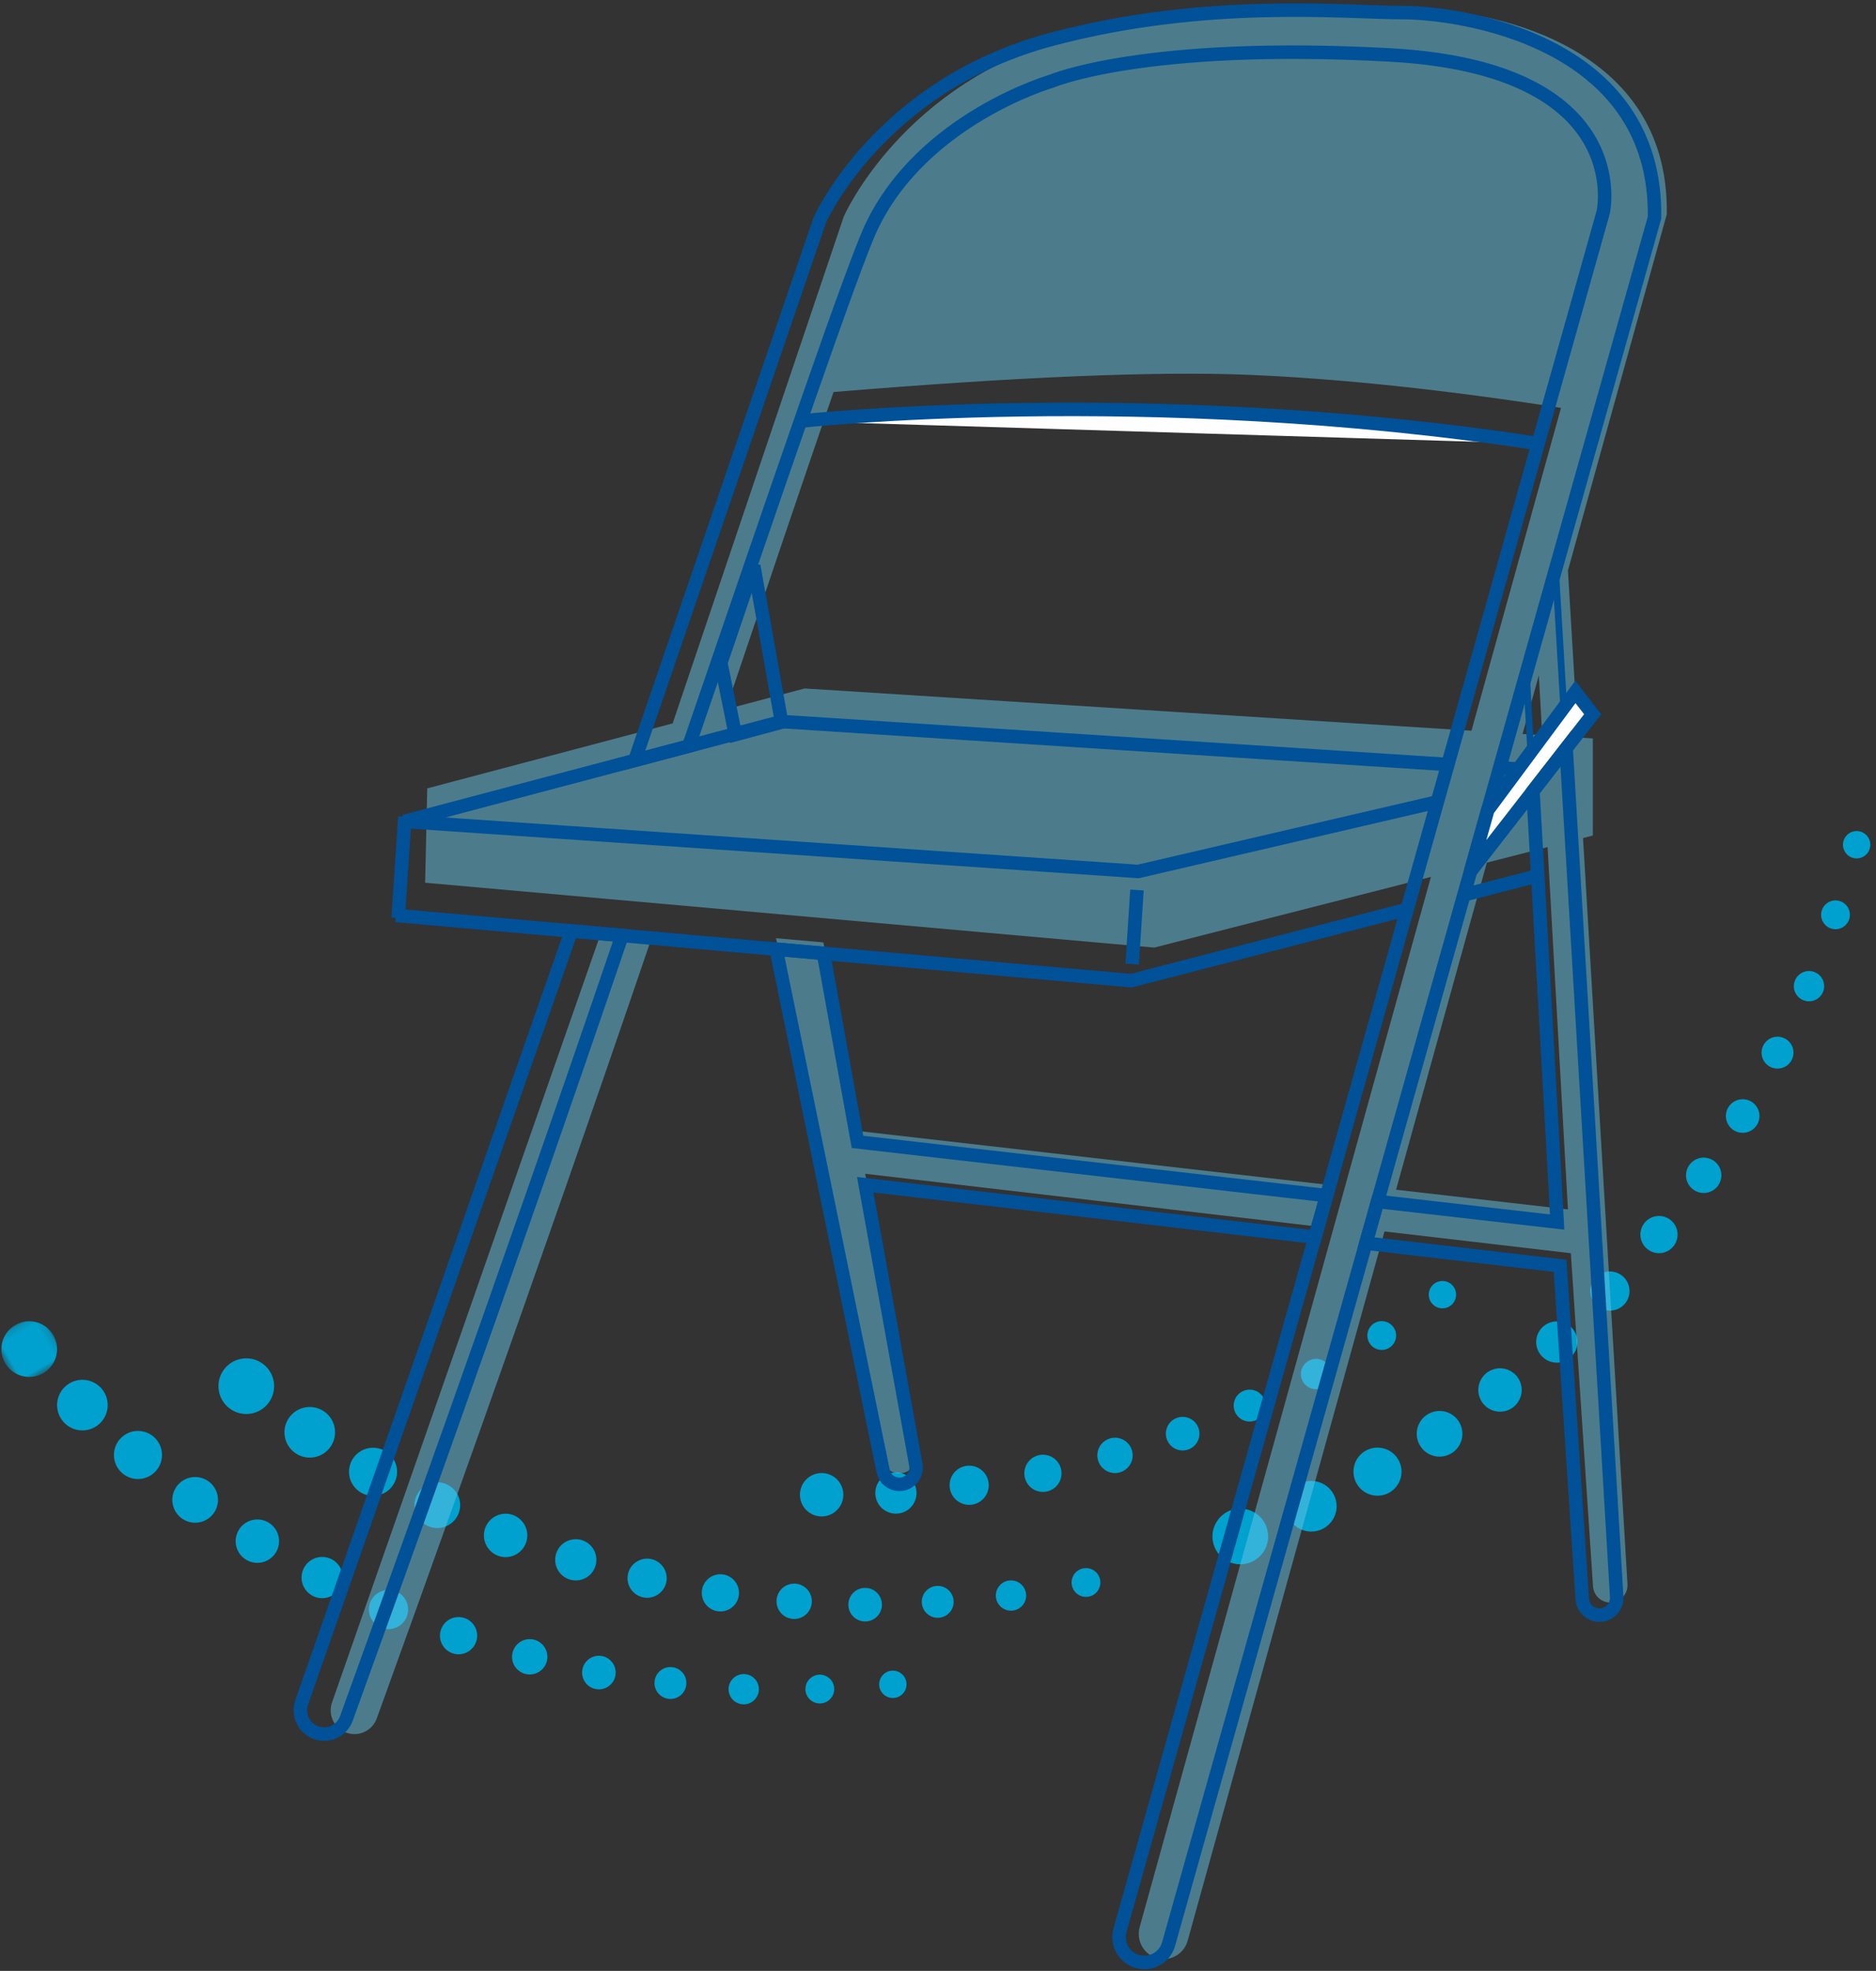 <?xml version="1.0" encoding="UTF-8"?>
<svg width="278px" height="292px" viewBox="0 0 278 292" version="1.1" xmlns="http://www.w3.org/2000/svg" xmlns:xlink="http://www.w3.org/1999/xlink">
    <rect x="0" y="0" width="278" height="292" fill="#333333" stroke="none"/>
    <!-- Generator: Sketch 58 (84663) - https://sketch.com -->
    <title>Group 5</title>
    <desc>Created with Sketch.</desc>
    <defs>
        <polygon id="path-1" points="0.143 0.171 8.393 0.171 8.393 8.423 0.143 8.423"></polygon>
    </defs>
    <g id="Versuch-1" stroke="none" stroke-width="1" fill="none" fill-rule="evenodd">
        <g id="06-Ergebnisse" transform="translate(-1031, -330)">
            <g id="Group-5" transform="translate(1028, 331)">
                <g id="Group-104" transform="translate(152.5, 181.5) scale(-1, 1) rotate(30) translate(-152.5, -181.5) translate(13, 119)">
                    <path d="M128.925,116.456 C130.183,114.556 132.743,114.034 134.643,115.291 C136.543,116.549 137.063,119.109 135.805,121.009 C134.548,122.909 131.987,123.431 130.09,122.173 C128.19,120.916 127.668,118.356 128.925,116.456" id="Fill-1" fill="#00A1CE"></path>
                    <path d="M117.885,118.052 C119.029,116.326 121.355,115.852 123.081,116.994 C124.81,118.138 125.283,120.464 124.139,122.193 C122.995,123.919 120.669,124.393 118.943,123.248 C117.214,122.107 116.741,119.778 117.885,118.052" id="Fill-3" fill="#00A1CE"></path>
                    <path d="M106.986,118.619 C108.072,116.978 110.282,116.527 111.922,117.614 C113.563,118.7 114.014,120.912 112.928,122.553 C111.842,124.193 109.632,124.642 107.991,123.556 C106.351,122.47 105.899,120.26 106.986,118.619" id="Fill-5" fill="#00A1CE"></path>
                    <path d="M96.365,118.459 C97.396,116.899 99.498,116.473 101.055,117.504 C102.615,118.537 103.041,120.637 102.01,122.196 C100.979,123.754 98.878,124.182 97.32,123.149 C95.761,122.118 95.335,120.019 96.365,118.459" id="Fill-7" fill="#00A1CE"></path>
                    <path d="M85.503,117.409 C86.484,115.927 88.479,115.522 89.959,116.502 C91.44,117.482 91.846,119.478 90.866,120.957 C89.886,122.439 87.89,122.845 86.411,121.865 C84.929,120.884 84.523,118.891 85.503,117.409" id="Fill-9" fill="#00A1CE"></path>
                    <path d="M74.796,115.552 C75.726,114.145 77.623,113.76 79.029,114.69 C80.436,115.622 80.821,117.517 79.891,118.923 C78.959,120.33 77.064,120.715 75.658,119.785 C74.252,118.853 73.863,116.958 74.796,115.552" id="Fill-11" fill="#00A1CE"></path>
                    <path d="M64.327,113.033 C65.211,111.697 67.011,111.329 68.349,112.214 C69.684,113.098 70.052,114.9 69.165,116.236 C68.281,117.571 66.481,117.939 65.146,117.055 C63.808,116.17 63.442,114.369 64.327,113.033" id="Fill-13" fill="#00A1CE"></path>
                    <path d="M53.971,109.5 C54.81,108.23 56.521,107.883 57.791,108.724 C59.061,109.563 59.409,111.274 58.567,112.545 C57.728,113.812 56.017,114.162 54.747,113.321 C53.479,112.482 53.132,110.77 53.971,109.5" id="Fill-15" fill="#00A1CE"></path>
                    <path d="M43.958,105.287 C44.757,104.08 46.382,103.75 47.587,104.549 C48.794,105.348 49.124,106.973 48.325,108.178 C47.526,109.385 45.903,109.715 44.696,108.916 C43.489,108.117 43.159,106.494 43.958,105.287" id="Fill-17" fill="#00A1CE"></path>
                    <path d="M34.638,100.696 C35.367,99.532 36.901,99.176 38.066,99.904 C39.232,100.633 39.588,102.167 38.859,103.332 C38.131,104.498 36.594,104.851 35.43,104.123 C34.265,103.397 33.91,101.86 34.638,100.696" id="Fill-19" fill="#00A1CE"></path>
                    <path d="M25.578,95.211 C26.271,94.105 27.728,93.768 28.834,94.461 C29.943,95.151 30.278,96.61 29.588,97.716 C28.895,98.823 27.438,99.16 26.329,98.467 C25.223,97.777 24.885,96.318 25.578,95.211" id="Fill-21" fill="#00A1CE"></path>
                    <path d="M16.715,89.076 C17.372,88.025 18.758,87.705 19.809,88.363 C20.86,89.018 21.18,90.404 20.522,91.455 C19.867,92.508 18.481,92.828 17.428,92.171 C16.377,91.513 16.057,90.127 16.715,89.076" id="Fill-23" fill="#00A1CE"></path>
                    <path d="M8.121,81.944 C8.746,80.946 10.062,80.641 11.06,81.266 C12.06,81.888 12.362,83.206 11.74,84.204 C11.115,85.205 9.8,85.507 8.799,84.882 C7.801,84.26 7.496,82.942 8.121,81.944" id="Fill-25" fill="#00A1CE"></path>
                    <path d="M0.308,74.577 C0.9,73.627 2.15,73.34 3.1,73.932 C4.05,74.527 4.338,75.776 3.745,76.724 C3.153,77.674 1.901,77.961 0.953,77.369 C0.003,76.777 -0.284,75.527 0.308,74.577" id="Fill-27" fill="#00A1CE"></path>
                    <path d="M245.099,27.627 C244.091,25.583 244.931,23.111 246.974,22.103 C249.018,21.095 251.493,21.934 252.498,23.978 C253.506,26.021 252.667,28.493 250.623,29.501 C248.58,30.509 246.107,29.67 245.099,27.627" id="Fill-29" fill="#00A1CE"></path>
                    <path d="M240.706,38.081 C239.789,36.224 240.553,33.976 242.41,33.059 C244.27,32.144 246.517,32.905 247.432,34.765 C248.35,36.622 247.586,38.87 245.729,39.787 C243.871,40.702 241.621,39.938 240.706,38.081" id="Fill-31" fill="#00A1CE"></path>
                    <path d="M235.677,47.754 C234.807,45.99 235.531,43.853 237.297,42.983 C239.061,42.111 241.198,42.837 242.067,44.601 C242.937,46.368 242.214,48.502 240.447,49.374 C238.683,50.243 236.546,49.518 235.677,47.754" id="Fill-33" fill="#00A1CE"></path>
                    <path d="M230.059,56.722 C229.232,55.046 229.92,53.015 231.598,52.189 C233.274,51.362 235.303,52.052 236.129,53.728 C236.956,55.404 236.268,57.433 234.592,58.262 C232.914,59.088 230.885,58.398 230.059,56.722" id="Fill-35" fill="#00A1CE"></path>
                    <path d="M223.69,65.586 C222.904,63.993 223.559,62.066 225.152,61.279 C226.744,60.496 228.672,61.148 229.458,62.741 C230.242,64.334 229.589,66.261 227.997,67.048 C226.404,67.834 224.476,67.179 223.69,65.586" id="Fill-37" fill="#00A1CE"></path>
                    <path d="M216.637,73.847 C215.891,72.335 216.513,70.503 218.025,69.757 C219.537,69.012 221.369,69.631 222.115,71.146 C222.861,72.658 222.241,74.49 220.727,75.236 C219.215,75.982 217.383,75.359 216.637,73.847" id="Fill-39" fill="#00A1CE"></path>
                    <path d="M208.98,81.423 C208.272,79.986 208.862,78.245 210.298,77.537 C211.737,76.829 213.476,77.418 214.187,78.855 C214.895,80.294 214.303,82.032 212.866,82.741 C211.43,83.451 209.688,82.859 208.98,81.423" id="Fill-41" fill="#00A1CE"></path>
                    <path d="M200.794,88.668 C200.121,87.302 200.68,85.649 202.046,84.976 C203.412,84.303 205.065,84.863 205.738,86.229 C206.411,87.595 205.851,89.248 204.485,89.92 C203.12,90.596 201.466,90.034 200.794,88.668" id="Fill-43" fill="#00A1CE"></path>
                    <path d="M192.072,95.158 C191.432,93.86 191.966,92.29 193.261,91.65 C194.559,91.01 196.129,91.544 196.769,92.842 C197.409,94.137 196.877,95.71 195.579,96.347 C194.282,96.987 192.712,96.456 192.072,95.158" id="Fill-45" fill="#00A1CE"></path>
                    <path d="M183.361,100.848 C182.721,99.631 183.187,98.126 184.405,97.489 C185.622,96.848 187.126,97.315 187.764,98.532 C188.404,99.746 187.938,101.251 186.72,101.891 C185.506,102.531 184.001,102.065 183.361,100.848" id="Fill-47" fill="#00A1CE"></path>
                    <path d="M173.948,105.804 C173.341,104.65 173.784,103.218 174.939,102.611 C176.095,102.004 177.524,102.447 178.131,103.604 C178.739,104.758 178.295,106.187 177.141,106.794 C175.984,107.404 174.556,106.958 173.948,105.804" id="Fill-49" fill="#00A1CE"></path>
                    <path d="M164.183,110.37 C163.606,109.271 164.027,107.915 165.125,107.338 C166.221,106.759 167.58,107.182 168.157,108.278 C168.734,109.377 168.313,110.735 167.214,111.312 C166.118,111.889 164.76,111.469 164.183,110.37" id="Fill-51" fill="#00A1CE"></path>
                    <path d="M153.693,114.2 C153.143,113.157 153.544,111.867 154.587,111.32 C155.63,110.77 156.921,111.171 157.467,112.214 C158.017,113.255 157.616,114.545 156.573,115.095 C155.532,115.644 154.242,115.243 153.693,114.2" id="Fill-53" fill="#00A1CE"></path>
                    <g id="Group-57" transform="translate(269.64, 0.668)">
                        <mask id="mask-2" fill="white">
                            <use xlink:href="#path-1"></use>
                        </mask>
                        <g id="Clip-56"></g>
                        <path d="M0.93,6.722 C-0.408,4.88 0,2.299 1.842,0.959 C3.687,-0.38 6.265,0.029 7.606,1.873 C8.944,3.715 8.535,6.296 6.693,7.634 C4.849,8.975 2.268,8.564 0.93,6.722" id="Fill-55" fill="#00A1CE" mask="url(#mask-2)"></path>
                    </g>
                    <path d="M268.199,18.291 C266.982,16.615 267.353,14.269 269.028,13.052 C270.704,11.835 273.05,12.208 274.267,13.884 C275.485,15.557 275.114,17.903 273.438,19.12 C271.763,20.337 269.416,19.967 268.199,18.291" id="Fill-58" fill="#00A1CE"></path>
                    <path d="M264.913,28.698 C263.756,27.106 264.109,24.878 265.702,23.721 C267.292,22.565 269.522,22.917 270.679,24.51 C271.833,26.103 271.48,28.33 269.89,29.487 C268.297,30.644 266.07,30.291 264.913,28.698" id="Fill-60" fill="#00A1CE"></path>
                    <path d="M261.044,38.59 C259.946,37.078 260.281,34.961 261.793,33.863 C263.305,32.764 265.422,33.099 266.52,34.611 C267.619,36.123 267.284,38.24 265.772,39.339 C264.26,40.437 262.143,40.102 261.044,38.59" id="Fill-62" fill="#00A1CE"></path>
                    <path d="M256.257,48.396 C255.213,46.96 255.531,44.949 256.967,43.906 C258.404,42.863 260.415,43.18 261.46,44.616 C262.504,46.053 262.184,48.064 260.747,49.107 C259.311,50.15 257.3,49.833 256.257,48.396" id="Fill-64" fill="#00A1CE"></path>
                    <path d="M250.767,57.775 C249.777,56.41 250.079,54.499 251.442,53.509 C252.808,52.516 254.718,52.819 255.709,54.184 C256.702,55.55 256.399,57.46 255.033,58.451 C253.67,59.444 251.757,59.141 250.767,57.775" id="Fill-66" fill="#00A1CE"></path>
                    <path d="M244.741,66.699 C243.799,65.402 244.086,63.587 245.384,62.647 C246.679,61.705 248.494,61.992 249.436,63.287 C250.379,64.585 250.091,66.4 248.794,67.342 C247.498,68.285 245.684,67.997 244.741,66.699" id="Fill-68" fill="#00A1CE"></path>
                    <path d="M237.806,75.163 C236.911,73.93 237.183,72.207 238.416,71.312 C239.648,70.417 241.372,70.69 242.266,71.922 C243.161,73.154 242.889,74.878 241.656,75.772 C240.424,76.667 238.7,76.395 237.806,75.163" id="Fill-70" fill="#00A1CE"></path>
                    <path d="M230.353,83.066 C229.503,81.897 229.763,80.259 230.932,79.407 C232.102,78.558 233.74,78.817 234.591,79.986 C235.441,81.158 235.181,82.796 234.012,83.645 C232.84,84.495 231.202,84.235 230.353,83.066" id="Fill-72" fill="#00A1CE"></path>
                    <path d="M222.788,90.187 C221.952,89.096 222.158,87.536 223.247,86.699 C224.338,85.863 225.901,86.067 226.737,87.158 C227.571,88.249 227.367,89.809 226.276,90.646 C225.187,91.482 223.625,91.278 222.788,90.187" id="Fill-74" fill="#00A1CE"></path>
                    <path d="M214.479,96.753 C213.685,95.717 213.879,94.233 214.915,93.439 C215.95,92.645 217.435,92.839 218.228,93.875 C219.025,94.911 218.828,96.395 217.793,97.189 C216.757,97.983 215.273,97.789 214.479,96.753" id="Fill-76" fill="#00A1CE"></path>
                    <path d="M205.627,102.907 C204.871,101.924 205.058,100.513 206.041,99.759 C207.026,99.003 208.435,99.19 209.191,100.172 C209.944,101.158 209.76,102.566 208.775,103.32 C207.792,104.076 206.383,103.889 205.627,102.907" id="Fill-78" fill="#00A1CE"></path>
                    <path d="M195.938,108.458 C195.219,107.523 195.396,106.185 196.331,105.467 C197.266,104.751 198.606,104.925 199.322,105.86 C200.04,106.795 199.864,108.136 198.929,108.851 C197.994,109.569 196.656,109.393 195.938,108.458" id="Fill-80" fill="#00A1CE"></path>
                    <path d="M186.301,113.196 C185.621,112.309 185.787,111.037 186.674,110.354 C187.564,109.673 188.836,109.842 189.517,110.729 C190.197,111.616 190.031,112.889 189.144,113.569 C188.254,114.252 186.981,114.083 186.301,113.196" id="Fill-82" fill="#00A1CE"></path>
                    <path d="M179.804,82.683 C179.625,80.917 180.915,79.339 182.682,79.163 C184.448,78.984 186.023,80.272 186.202,82.038 C186.381,83.805 185.091,85.382 183.324,85.561 C181.558,85.738 179.983,84.45 179.804,82.683" id="Fill-84" fill="#00A1CE"></path>
                    <path d="M170.304,87.951 C170.136,86.273 171.358,84.776 173.039,84.607 C174.717,84.436 176.214,85.661 176.383,87.339 C176.551,89.017 175.329,90.517 173.648,90.686 C171.97,90.854 170.473,89.63 170.304,87.951" id="Fill-86" fill="#00A1CE"></path>
                    <path d="M160.48,92.365 C160.318,90.77 161.483,89.349 163.075,89.187 C164.67,89.026 166.094,90.188 166.253,91.783 C166.414,93.378 165.253,94.802 163.657,94.961 C162.062,95.122 160.641,93.96 160.48,92.365" id="Fill-88" fill="#00A1CE"></path>
                    <path d="M150.274,96.285 C150.12,94.77 151.226,93.417 152.741,93.266 C154.256,93.112 155.606,94.219 155.76,95.733 C155.911,97.248 154.807,98.598 153.293,98.752 C151.778,98.903 150.428,97.8 150.274,96.285" id="Fill-90" fill="#00A1CE"></path>
                    <path d="M139.832,99.31 C139.688,97.871 140.736,96.585 142.175,96.442 C143.614,96.296 144.899,97.346 145.043,98.785 C145.189,100.224 144.138,101.507 142.699,101.653 C141.26,101.797 139.975,100.748 139.832,99.31" id="Fill-92" fill="#00A1CE"></path>
                    <path d="M129.68,101.588 C129.506,100.225 130.471,98.98 131.835,98.806 C133.198,98.632 134.443,99.598 134.617,100.961 C134.791,102.324 133.826,103.569 132.462,103.743 C131.099,103.917 129.854,102.952 129.68,101.588" id="Fill-94" fill="#00A1CE"></path>
                    <path d="M119.127,102.934 C118.964,101.639 119.878,100.457 121.174,100.291 C122.469,100.127 123.651,101.042 123.817,102.337 C123.981,103.632 123.066,104.817 121.771,104.981 C120.476,105.144 119.291,104.23 119.127,102.934" id="Fill-96" fill="#00A1CE"></path>
                    <path d="M108.381,103.791 C108.225,102.561 109.095,101.437 110.324,101.281 C111.557,101.125 112.681,101.994 112.837,103.224 C112.993,104.454 112.124,105.578 110.891,105.734 C109.662,105.893 108.538,105.021 108.381,103.791" id="Fill-98" fill="#00A1CE"></path>
                    <path d="M97.214,103.705 C97.066,102.536 97.892,101.467 99.061,101.318 C100.231,101.17 101.297,101.999 101.445,103.166 C101.594,104.335 100.767,105.403 99.601,105.552 C98.431,105.701 97.363,104.874 97.214,103.705" id="Fill-100" fill="#00A1CE"></path>
                    <path d="M86.503,102.943 C86.362,101.832 87.148,100.819 88.257,100.678 C89.368,100.537 90.381,101.32 90.522,102.432 C90.666,103.543 89.88,104.556 88.769,104.697 C87.66,104.838 86.644,104.055 86.503,102.943" id="Fill-102" fill="#00A1CE"></path>
                </g>
                <g id="Group-4" transform="translate(52, 0)" fill="#66C7E6">
                    <path d="M161.196,0.365 C169.396,0.365 198.424,4.384 197.995,30.751 L183.348,83.517 L184.539,103.479 L181.163,108.028 L184.495,108.239 L184.681,108 L184.696,108.252 L187.036,108.4 L187.036,122.789 L185.584,123.16 L192.17,233.71 C192.234,234.765 191.642,235.748 190.682,236.187 C189.106,236.909 187.304,235.885 187.084,234.197 L187.068,234.032 L183.781,184.666 L156.165,181.443 L126.997,286.517 C126.456,288.467 124.486,289.626 122.55,289.135 C120.53,288.623 119.327,286.521 119.89,284.489 L163.045,128.916 L122.035,139.389 L14,129.778 L14.313,115.8 L50.681,106.176 L76.037,31.081 C76.037,31.081 84.722,11.128 109.907,4.329 C132.54,-1.781 152.947,0.365 161.196,0.365 Z M66,138 L73.015,138.623 L78.061,166.552 L147.577,174.515 L145.845,180.674 L79.207,172.898 L86.702,214.383 C86.913,215.551 86.263,216.704 85.153,217.127 C83.783,217.649 82.277,216.867 81.897,215.475 L81.859,215.318 L66,138 Z M180.335,124.5 L171.333,126.799 L157.88,175.263 L183.349,178.181 L180.335,124.5 Z M179.039,99.039 L176.624,107.74 L179.537,107.925 L179.039,99.039 Z M136.196,54.538 C122.622,53.963 102.064,54.809 74.522,57.075 C70.144,69.791 64.597,86.224 58.56,104.091 L70.242,101 L169.052,107.261 L182.321,59.43 C165.087,56.742 149.712,55.111 136.196,54.538 Z" id="Combined-Shape" fill-opacity="0.5"></path>
                    <path d="M47.681,137.597 C30.361,188.492 11.416,240.945 6.827,253.602 C6.229,255.251 4.509,256.202 2.792,255.839 C0.717,255.401 -0.502,253.238 0.199,251.235 L40.159,136.93 L47.681,137.597 Z" id="Stroke-4-Copy" opacity="0.5"></path>
                </g>
                <g id="Group-41" transform="translate(47, 0)">
                    <path d="M48.181,137.597 C30.861,188.492 11.916,240.945 7.327,253.602 C6.729,255.251 5.009,256.202 3.292,255.839 C1.217,255.401 -0.002,253.238 0.699,251.235 L40.659,136.93 L48.181,137.597 Z" id="Stroke-4" stroke="#005198" stroke-width="2"></path>
                    <polygon id="Stroke-1" stroke="#005198" stroke-width="2" points="71.819 105.996 67.701 82.838 62.819 97.197 64.966 107.838"></polygon>
                    <g id="Group-40" transform="translate(14, 0.247)">
                        <path d="M70.216,174.274 L136.854,182.05 L138.586,175.891 L69.07,167.928 L64.024,139.999 L57.009,139.376 L72.868,216.694 C73.174,218.183 74.741,219.044 76.162,218.503 C77.272,218.08 77.922,216.927 77.711,215.759 L70.216,174.274 Z" id="Stroke-6" stroke="#005198" stroke-width="2"></path>
                        <path d="M36.067,111.409 L63.488,31.334 C63.488,31.334 72.296,11.38 97.838,4.582 C120.792,-1.528 141.489,0.618 149.855,0.618 C158.171,0.618 187.611,4.636 187.176,31.003 L115.171,286.769 C114.622,288.719 112.624,289.878 110.66,289.387 C108.612,288.875 107.392,286.774 107.963,284.741 L179.58,30.177 C179.58,30.177 184.369,8.874 147.957,6.894 C111.544,4.912 97.838,10.774 97.838,10.774 C97.838,10.774 78.681,16.306 71.085,32.489 C68.28,38.465 57.137,71.163 44.067,109.291 L36.067,111.409 Z" id="Stroke-10" stroke="#005198" stroke-width="2"></path>
                        <polygon id="Fill-12" fill="#FEFEFE" points="162.468 118.768 175.451 101.269 178.011 104.572 159.907 127.864"></polygon>
                        <polygon id="Stroke-14" stroke="#005198" stroke-width="2" points="162.468 118.768 175.451 101.269 178.011 104.572 159.907 127.864"></polygon>
                        <polygon id="Stroke-16" stroke="#005198" points="173.725 103.597 172.504 83.118 168.186 98.46 168.843 110.175"></polygon>
                        <path d="M174.084,109.624 L169.167,115.949 L172.752,179.805 L146.142,176.757 L144.403,182.931 L173.184,186.29 L176.471,235.656 C176.59,237.441 178.458,238.556 180.085,237.811 C181.045,237.372 181.637,236.389 181.573,235.334 L174.084,109.624 Z" id="Stroke-18" stroke="#005198" stroke-width="2"></path>
                        <g id="Group-23" transform="translate(60, 59)">
                            <path d="M0.447,2.16 C0.447,2.16 51.893,-3.478 109.929,5.482" id="Fill-20" fill="#FEFEFE"></path>
                            <path d="M0.447,2.16 C0.447,2.16 51.893,-3.478 109.929,5.482" id="Stroke-22" stroke="#005198" stroke-width="2"></path>
                        </g>
                        <path d="M164.47,112.524 L166.981,112.686" id="Stroke-24" stroke="#005198" stroke-width="2"></path>
                        <polyline id="Stroke-26" stroke="#005198" stroke-width="2" points="1.89 120.453 57.819 105.653 156.557 112.014"></polyline>
                        <polyline id="Stroke-28" stroke="#005198" stroke-width="2" points="155 117.551 110.662 127.864 1.889 120.452"></polyline>
                        <path d="M165.117,115.198 L163.579,115.556" id="Stroke-30" stroke="#005198" stroke-width="2"></path>
                        <polyline id="Stroke-32" stroke="#005198" stroke-width="2" points="150.518 133.479 109.612 144.042 0.658 134.376"></polyline>
                        <path d="M169.358,128.628 L158.746,131.379" id="Stroke-34" stroke="#005198" stroke-width="2"></path>
                        <path d="M2,119.753 L1,134.753" id="Stroke-36" stroke="#005198" stroke-width="2"></path>
                        <path d="M109.771,141.59 L110.484,130.612" id="Stroke-38" stroke="#005198" stroke-width="2"></path>
                    </g>
                </g>
            </g>
        </g>
    </g>
</svg>